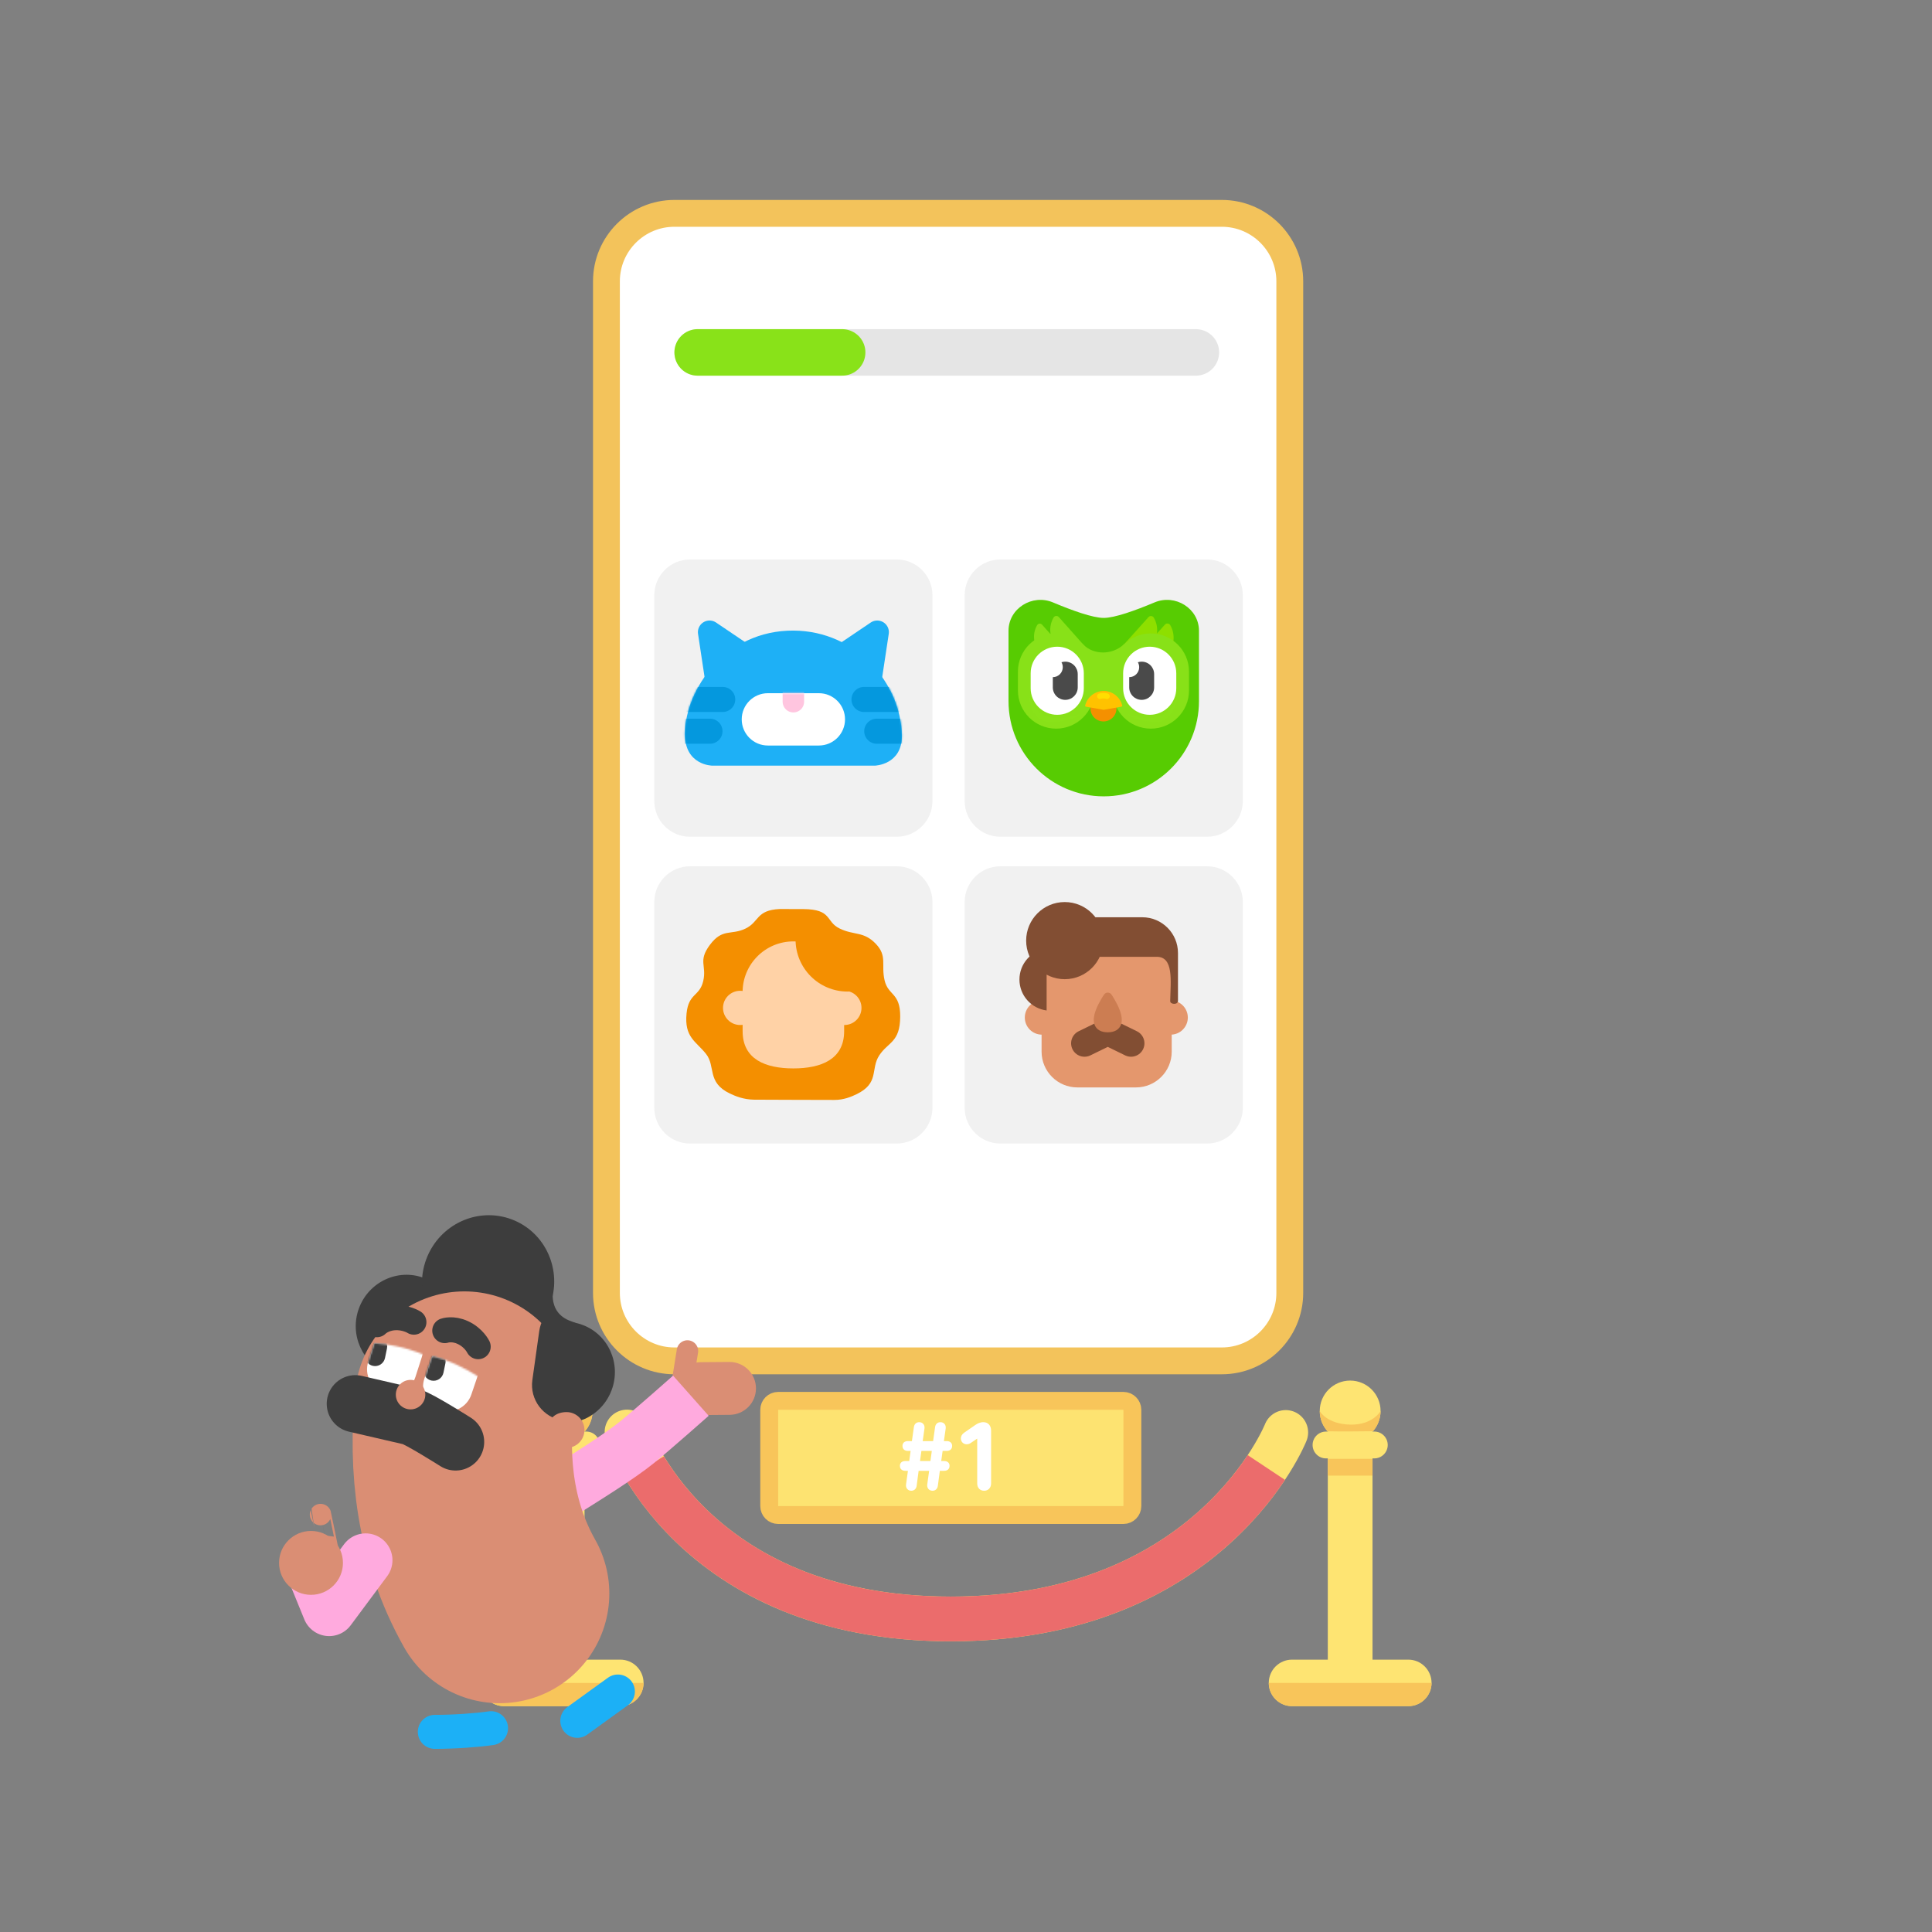 <svg width="1080" height="1080" viewBox="0 0 1080 1080" fill="none" xmlns="http://www.w3.org/2000/svg">
<rect x="0" y="0" width="1080" height="1080" fill="#808080" stroke="none"/>
<g clip-path="url(#clip0_1_12060)">
<mask id="mask0_1_12060" style="mask-type:luminance" maskUnits="userSpaceOnUse" x="0" y="0" width="1080" height="1080">
<path d="M1080 0H0V1080H1080V0Z" fill="white"/>
</mask>
<g mask="url(#mask0_1_12060)">
<mask id="mask1_1_12060" style="mask-type:luminance" maskUnits="userSpaceOnUse" x="0" y="0" width="1080" height="1080">
<path d="M0 0H1080V1080H0V0Z" fill="white"/>
</mask>
<g mask="url(#mask1_1_12060)">
<path d="M721 157.266V722.734C721 743.706 703.972 760.734 683 760.734H377C356.028 760.734 339 743.706 339 722.734V157.266C339 136.294 356.028 119.266 377 119.266H683C703.972 119.266 721 136.294 721 157.266Z" fill="white"/>
<path d="M721 157.266V722.734C721 743.706 703.972 760.734 683 760.734H377C356.028 760.734 339 743.706 339 722.734V157.266C339 136.294 356.028 119.266 377 119.266H683C703.972 119.266 721 136.294 721 157.266Z" stroke="#F3C35B" stroke-width="15" stroke-linecap="round" stroke-linejoin="round"/>
<path d="M390 197H668.5" stroke="#E5E5E5" stroke-width="26" stroke-linecap="round" stroke-linejoin="round"/>
<path d="M390 197C390 197 425.3 197 470.765 197" stroke="#89E219" stroke-width="26" stroke-linecap="round" stroke-linejoin="round"/>
<path d="M633 788.091V841.908C633 844.668 630.759 846.908 628 846.908H435C432.241 846.908 430 844.668 430 841.908V788.091C430 785.332 432.241 783.091 435 783.091H628C630.759 783.091 633 785.332 633 788.091Z" fill="#FDE371"/>
<path d="M633 788.091V841.908C633 844.668 630.759 846.908 628 846.908H435C432.241 846.908 430 844.668 430 841.908V788.091C430 785.332 432.241 783.091 435 783.091H628C630.759 783.091 633 785.332 633 788.091Z" stroke="#F8C55A" stroke-width="10"/>
<path d="M546.266 829.234C546.266 831.782 547.872 833.332 550.143 833.332C552.359 833.332 554.021 831.782 554.021 829.234V799.711C554.021 796.886 552.359 795.003 549.7 795.003C547.928 795.003 546.432 795.723 544.992 796.72L539.066 800.819C537.737 801.705 537.127 802.924 537.127 804.087C537.127 805.97 538.568 807.355 540.34 807.355C541.115 807.355 541.946 807.134 542.666 806.635L546.155 804.253H546.266V829.234Z" fill="white"/>
<path d="M514.298 816.716L515.073 811.066H520.889L520.114 816.716H514.298ZM506.488 829.787C506.211 831.892 507.541 833.332 509.424 833.332C511.03 833.332 512.193 832.28 512.415 830.563L513.522 822.199H519.394L518.341 829.787C518.064 831.892 519.394 833.332 521.277 833.332C522.883 833.332 524.046 832.28 524.268 830.563L525.376 822.199H527.758C529.697 822.199 530.804 821.092 530.804 819.43C530.804 817.768 529.697 816.716 527.758 816.716H526.151L526.927 811.066H529.198C531.137 811.066 532.244 809.958 532.244 808.296C532.244 806.634 531.137 805.582 529.198 805.582H527.647L528.644 798.548C528.921 796.443 527.591 795.003 525.708 795.003C524.102 795.003 522.939 796.055 522.717 797.772L521.609 805.582H515.793L516.79 798.548C517.067 796.443 515.738 795.003 513.855 795.003C512.249 795.003 511.086 796.055 510.864 797.772L509.756 805.582H507.54C505.601 805.582 504.494 806.634 504.494 808.296C504.494 809.958 505.601 811.066 507.54 811.066H509.036L508.26 816.716H506.1C504.161 816.716 503.054 817.768 503.054 819.43C503.054 821.092 504.161 822.199 506.1 822.199H507.54L506.488 829.787Z" fill="white"/>
<path d="M718.75 800.75C718.75 800.75 677.5 905 531.5 905C385.5 905 350.5 800.5 350.5 800.5" stroke="#FDE371" stroke-width="25" stroke-linecap="round" stroke-linejoin="round"/>
<path d="M707.89 820.339C687.834 850.533 637.031 905 531.5 905C426.466 905 378.88 850.915 360.445 820.565" stroke="#EB6C6C" stroke-width="25" stroke-linejoin="round"/>
<path d="M800.25 940.75C800.25 947.925 794.425 953.75 787.25 953.75H722.25C715.075 953.75 709.25 947.925 709.25 940.75C709.25 933.575 715.075 927.75 722.25 927.75H787.25C794.425 927.75 800.25 933.575 800.25 940.75Z" fill="#FEE472"/>
<path d="M767.25 809.75V931.75H742.25V809.75H767.25Z" fill="#FEE472"/>
<path d="M775.75 807.75C775.75 811.889 772.389 815.25 768.25 815.25H741.25C737.111 815.25 733.75 811.889 733.75 807.75C733.75 803.611 737.111 800.25 741.25 800.25H768.25C772.389 800.25 775.75 803.611 775.75 807.75Z" fill="#FEE472"/>
<path d="M771.75 788.75C771.75 798.132 764.132 805.75 754.75 805.75C745.368 805.75 737.75 798.132 737.75 788.75C737.75 779.368 745.368 771.75 754.75 771.75C764.132 771.75 771.75 779.368 771.75 788.75Z" fill="#FEE472"/>
<path d="M800.25 940.75C800.25 947.93 794.43 953.75 787.25 953.75H722.25C715.07 953.75 709.25 947.93 709.25 940.75C725.438 940.812 781.75 940.812 800.25 940.75Z" fill="#F8C55A"/>
<path d="M767.25 815.5V824.875H742.25V815.5H767.25Z" fill="#F8C55A"/>
<path d="M771.75 788.75C771.75 792.982 770.125 797.087 767.566 800.063C760 800.187 748.688 800.25 742.086 800.091C739.39 797.082 737.75 793.108 737.75 788.75C737.688 788.812 741.75 796.25 755.25 796.375C767.438 796.488 771.875 788.75 771.75 788.75Z" fill="#F8C55A"/>
<path d="M359.75 940.75C359.75 947.925 353.925 953.75 346.75 953.75H281.75C274.575 953.75 268.75 947.925 268.75 940.75C268.75 933.575 274.575 927.75 281.75 927.75H346.75C353.925 927.75 359.75 933.575 359.75 940.75Z" fill="#FEE472"/>
<path d="M326.75 809.75V931.75H301.75V809.75H326.75Z" fill="#FEE472"/>
<path d="M335.25 807.75C335.25 811.889 331.889 815.25 327.75 815.25H300.75C296.611 815.25 293.25 811.889 293.25 807.75C293.25 803.611 296.611 800.25 300.75 800.25H327.75C331.889 800.25 335.25 803.611 335.25 807.75Z" fill="#FEE472"/>
<path d="M331.25 788.75C331.25 798.132 323.632 805.75 314.25 805.75C304.868 805.75 297.25 798.132 297.25 788.75C297.25 779.368 304.868 771.75 314.25 771.75C323.632 771.75 331.25 779.368 331.25 788.75Z" fill="#FEE472"/>
<path d="M359.75 940.75C359.75 947.93 353.93 953.75 346.75 953.75H281.75C274.57 953.75 268.75 947.93 268.75 940.75C284.938 940.812 341.25 940.812 359.75 940.75Z" fill="#F8C55A"/>
<path d="M326.75 815.5V824.875H301.75V815.5H326.75Z" fill="#F8C55A"/>
<path d="M331.25 788.75C331.25 792.982 329.625 797.087 327.066 800.063C319.5 800.187 308.188 800.25 301.586 800.091C298.89 797.082 297.25 793.108 297.25 788.75C297.188 788.812 301.25 796.25 314.75 796.375C326.938 796.488 331.375 788.75 331.25 788.75Z" fill="#F8C55A"/>
<mask id="mask2_1_12060" style="mask-type:luminance" maskUnits="userSpaceOnUse" x="352" y="296" width="183" height="188">
<path d="M352.5 296.75H534.5V483.75H352.5V296.75Z" fill="white"/>
</mask>
<g mask="url(#mask2_1_12060)">
<path d="M521.25 332.75V447.75C521.25 458.788 512.288 467.75 501.25 467.75H385.75C374.712 467.75 365.75 458.788 365.75 447.75V332.75C365.75 321.712 374.712 312.75 385.75 312.75H501.25C512.288 312.75 521.25 321.712 521.25 332.75Z" fill="#F1F1F1"/>
<path d="M443.635 352.501C478.885 352.731 503.705 382.127 504.14 411.139C504.385 427.501 489.135 428.001 489.135 428.001H398.135C398.135 428.001 382.635 427.876 382.86 409.961C383.166 385.627 405.26 352.251 443.635 352.501Z" fill="#1EB0F6"/>
<path d="M472.375 402.126C472.375 410.198 465.822 416.751 457.75 416.751H429.25C421.178 416.751 414.625 410.198 414.625 402.126C414.625 394.054 421.178 387.501 429.25 387.501H457.75C465.822 387.501 472.375 394.054 472.375 402.126Z" fill="white"/>
<path d="M396.635 353.376L400.51 379.001L416.26 366.626L396.635 353.376Z" fill="#1EB0F6"/>
<path d="M396.635 353.376L400.51 379.001L416.26 366.626L396.635 353.376Z" stroke="#1EB0F6" stroke-width="13" stroke-linecap="round" stroke-linejoin="round"/>
<path d="M490.385 353.376L486.51 379.001L470.76 366.626L490.385 353.376Z" fill="#1EB0F6"/>
<path d="M490.385 353.376L486.51 379.001L470.76 366.626L490.385 353.376Z" stroke="#1EB0F6" stroke-width="13" stroke-linecap="round" stroke-linejoin="round"/>
<mask id="mask3_1_12060" style="mask-type:alpha" maskUnits="userSpaceOnUse" x="382" y="352" width="123" height="77">
<path d="M443.635 352.501C478.885 352.731 503.705 382.127 504.14 411.139C504.385 427.501 489.135 428.001 489.135 428.001H398.135C398.135 428.001 382.635 427.876 382.86 409.961C383.166 385.627 405.26 352.251 443.635 352.501Z" fill="#1EB0F6"/>
</mask>
<g mask="url(#mask3_1_12060)">
<path d="M396.885 408.751H373.01V391.001H404.01" stroke="#0498DE" stroke-width="14" stroke-linecap="round" stroke-linejoin="round"/>
<path d="M490.103 408.751H513.978V391.001H482.978" stroke="#0498DE" stroke-width="14" stroke-linecap="round" stroke-linejoin="round"/>
</g>
<mask id="mask4_1_12060" style="mask-type:alpha" maskUnits="userSpaceOnUse" x="414" y="387" width="59" height="30">
<path d="M472.375 402.126C472.375 410.198 465.822 416.751 457.75 416.751H429.25C421.178 416.751 414.625 410.198 414.625 402.126C414.625 394.054 421.178 387.501 429.25 387.501H457.75C465.822 387.501 472.375 394.054 472.375 402.126Z" fill="white"/>
</mask>
<g mask="url(#mask4_1_12060)">
<path d="M443.5 380.751V392.251" stroke="#FFC5DF" stroke-width="12" stroke-linecap="round" stroke-linejoin="round"/>
</g>
</g>
<mask id="mask5_1_12060" style="mask-type:luminance" maskUnits="userSpaceOnUse" x="352" y="468" width="183" height="188">
<path d="M352.5 468.25H534.5V655.25H352.5V468.25Z" fill="white"/>
</mask>
<g mask="url(#mask5_1_12060)">
<path d="M521.25 504.25V619.25C521.25 630.288 512.288 639.25 501.25 639.25H385.75C374.712 639.25 365.75 630.288 365.75 619.25V504.25C365.75 493.212 374.712 484.25 385.75 484.25H501.25C512.288 484.25 521.25 493.212 521.25 504.25Z" fill="#F1F1F1"/>
<path d="M449.009 508.182C465.438 508.285 461.321 515.176 469.417 519.075C477.513 522.974 482.747 520.498 489.515 527.531C496.152 534.428 492.47 539.163 494.47 547.924C496.47 556.685 503.295 554.713 503.22 568.308C503.14 582.815 496.452 582.422 491.529 589.939C486.437 597.714 491.809 605.417 478.739 611.711C475.901 613.078 471.629 614.901 466.409 614.869C452.509 614.785 435.651 614.856 421.537 614.726C415.776 614.673 411.051 612.755 407.993 611.282C394.923 604.988 400.235 596.108 394.632 589.082C389.029 582.056 382.437 579.856 383.798 566.451C384.953 555.068 391.12 557.114 393.12 548.353C395.12 539.592 390.067 537.296 396.788 528.245C403.866 518.714 408.647 522.979 416.743 519.08C424.542 515.324 422.563 508.752 435.876 508.148C436.384 508.125 448.476 508.179 449.009 508.182Z" fill="#F48F00"/>
<path d="M471.866 554.625L471.884 576.446C471.884 592.117 459.162 597.25 443.491 597.25C427.82 597.25 415.134 592.117 415.134 576.446L415.116 554.625C415.116 538.954 427.82 526.25 443.491 526.25C459.162 526.25 471.866 538.954 471.866 554.625Z" fill="#FFD2A6"/>
<path d="M413.732 553.859C419.009 553.859 423.294 558.143 423.294 563.421C423.294 568.699 419.009 572.984 413.732 572.984C408.454 572.984 404.169 568.699 404.169 563.421C404.169 558.143 408.454 553.859 413.732 553.859Z" fill="#FFD2A6"/>
<path d="M472.018 553.859C477.296 553.859 481.581 558.143 481.581 563.421C481.581 568.699 477.296 572.984 472.018 572.984C466.741 572.984 462.456 568.699 462.456 563.421C462.456 558.143 466.741 553.859 472.018 553.859Z" fill="#FFD2A6"/>
<path d="M490.203 549.216C485.533 552.414 479.882 554.285 473.795 554.285C457.739 554.285 444.724 541.27 444.724 525.214C444.724 521.1 445.579 517.185 447.12 513.638C451.594 503.343 497.85 543.979 490.203 549.216Z" fill="#F48F00"/>
</g>
<path d="M694.75 332.75V447.75C694.75 458.788 685.788 467.75 674.75 467.75H559.25C548.212 467.75 539.25 458.788 539.25 447.75V332.75C539.25 321.712 548.212 312.75 559.25 312.75H674.75C685.788 312.75 694.75 321.712 694.75 332.75Z" fill="#F1F1F1"/>
<mask id="mask6_1_12060" style="mask-type:luminance" maskUnits="userSpaceOnUse" x="526" y="468" width="182" height="188">
<path d="M526 468.25H708V655.25H526V468.25Z" fill="white"/>
</mask>
<g mask="url(#mask6_1_12060)">
<path d="M694.75 504.25V619.25C694.75 630.288 685.788 639.25 674.75 639.25H559.25C548.212 639.25 539.25 630.288 539.25 619.25V504.25C539.25 493.212 548.212 484.25 559.25 484.25H674.75C685.788 484.25 694.75 493.212 694.75 504.25Z" fill="#F1F1F1"/>
<path d="M655 541.875V587.875C655 598.913 646.038 607.875 635 607.875H602.25C591.212 607.875 582.25 598.913 582.25 587.875V541.875C582.25 530.837 591.212 521.875 602.25 521.875H635C646.038 521.875 655 530.837 655 541.875Z" fill="#E4976D"/>
<path d="M582.438 559.25C587.716 559.25 592 563.534 592 568.812C592 574.09 587.716 578.375 582.438 578.375C577.16 578.375 572.875 574.09 572.875 568.812C572.875 563.534 577.16 559.25 582.438 559.25Z" fill="#E4976D"/>
<path d="M654.438 559.25C659.716 559.25 664 563.534 664 568.812C664 574.09 659.716 578.375 654.438 578.375C649.16 578.375 644.875 574.09 644.875 568.812C644.875 563.534 649.16 559.25 654.438 559.25Z" fill="#E4976D"/>
<path d="M658.5 532.75V559.5C658.438 561.875 654.108 561.506 654.147 559.619C654.375 548.563 656.313 534.5 646.313 534.875H598.75C587.704 534.875 578.75 532.75 578.75 532.75C578.75 521.704 587.704 512.75 598.75 512.75H638.5C649.546 512.75 658.5 521.704 658.5 532.75Z" fill="#824E33"/>
<path d="M595.188 504.25C607.088 504.25 616.75 513.913 616.75 525.813C616.75 537.713 607.088 547.375 595.188 547.375C583.288 547.375 573.625 537.713 573.625 525.813C573.625 513.913 583.288 504.25 595.188 504.25Z" fill="#824E33"/>
<path d="M585.072 564.858C576.499 563.759 569.874 556.435 569.874 547.563C569.874 538.691 576.499 531.367 585.072 530.268C585.03 530.375 585.062 564.876 585.072 564.858Z" fill="#824E33"/>
<path d="M606.25 583.219L619.25 576.875L632.25 583.219" stroke="#824E33" stroke-width="15" stroke-linecap="round" stroke-linejoin="round"/>
<path d="M619.25 557.375C619.25 557.375 607.25 574.562 619.25 574.562C631.25 574.562 619.25 557.375 619.25 557.375Z" fill="#CC7D52"/>
<path d="M619.25 557.375C619.25 557.375 607.25 574.562 619.25 574.562C631.25 574.562 619.25 557.375 619.25 557.375Z" stroke="#CC7D52" stroke-width="5" stroke-linecap="round" stroke-linejoin="round"/>
</g>
<mask id="mask7_1_12060" style="mask-type:luminance" maskUnits="userSpaceOnUse" x="36" y="0" width="1080" height="1080">
<path d="M36 0H1116V1080H36V0Z" fill="white"/>
</mask>
<g mask="url(#mask7_1_12060)">
<path d="M236.912 714.371C251.364 719.8 258.613 736.149 253.088 750.857C247.564 765.565 231.344 773.1 216.892 767.672C202.439 762.243 195.191 745.894 200.715 731.186C206.24 716.477 222.459 708.943 236.912 714.371Z" fill="#3D3D3D"/>
<path d="M325.704 740.652C340.156 746.081 347.405 762.43 341.88 777.138C336.356 791.847 320.136 799.381 305.684 793.953C291.231 788.524 283.983 772.175 289.507 757.467C295.032 742.758 311.251 735.224 325.704 740.652Z" fill="#3D3D3D"/>
<path d="M286.041 681.633C305.093 688.789 314.648 710.341 307.366 729.73C300.083 749.12 278.701 759.052 259.649 751.896C240.597 744.74 231.042 723.187 238.324 703.798C245.607 684.409 266.989 674.477 286.041 681.633Z" fill="#3D3D3D"/>
<path d="M309.812 717.827C309.812 717.827 285.96 705.373 275.988 727.704C266.015 750.036 306.929 770.511 311.627 770.663C316.325 770.814 345.24 747.4 319.427 738.644C304.666 733.637 309.812 717.827 309.812 717.827Z" fill="#3D3D3D"/>
<path d="M381.367 773.377L384.283 755.216" stroke="#DA8E74" stroke-width="12" stroke-linecap="round" stroke-linejoin="round"/>
<path d="M391.718 761.467C391.773 761.467 407.923 761.338 407.978 761.339C416.064 761.428 422.592 768.011 422.592 776.118C422.592 784.225 416.064 790.808 407.978 790.897C407.923 790.898 391.773 791.026 391.718 791.026C383.555 791.026 376.938 784.409 376.938 776.247C376.938 768.085 383.555 761.467 391.718 761.467Z" fill="#DA8E74"/>
<path d="M309.881 836.892C329.288 824.822 346.446 814.022 356.1 806.232C365.044 798.974 386.202 780.216 386.202 780.216" stroke="#FFAADE" stroke-width="30"/>
<mask id="mask8_1_12060" style="mask-type:luminance" maskUnits="userSpaceOnUse" x="36" y="0" width="1080" height="1080">
<path d="M36 0H1116V1080H36V0Z" fill="white"/>
</mask>
<g mask="url(#mask8_1_12060)">
<path d="M259.595 783.194C256.071 819.254 259.846 856.229 279.317 890.806" stroke="#DA8E74" stroke-width="122.6" stroke-linecap="round" stroke-linejoin="round"/>
</g>
<mask id="mask9_1_12060" style="mask-type:alpha" maskUnits="userSpaceOnUse" x="197" y="721" width="145" height="232">
<mask id="mask10_1_12060" style="mask-type:luminance" maskUnits="userSpaceOnUse" x="36" y="0" width="1080" height="1080">
<path d="M36 0H1116V1080H36V0Z" fill="white"/>
</mask>
<g mask="url(#mask10_1_12060)">
<path d="M261.367 783.711C257.4 820.878 259.78 853.732 279.022 890.289" stroke="#DA8E74" stroke-width="125" stroke-linecap="round" stroke-linejoin="round"/>
</g>
</mask>
<g mask="url(#mask9_1_12060)">
<path d="M371.944 754.041L368.105 781.359C366.569 792.29 356.447 799.917 345.516 798.381L314.613 794.038C303.682 792.501 296.055 782.379 297.591 771.449L301.43 744.131C302.967 733.201 313.089 725.573 324.019 727.109L354.923 731.453C365.853 732.989 373.481 743.111 371.944 754.041Z" fill="#3D3D3D"/>
</g>
<path d="M204.387 872.171L184.006 899.592L172.9 872.373" stroke="#FFAADE" stroke-width="30" stroke-linecap="round" stroke-linejoin="round"/>
<path d="M179.177 846.655C179.203 846.598 183.199 866.363 183.199 866.363L179.177 846.655Z" fill="#3D3D3D"/>
<path d="M179.177 846.655C179.203 846.598 183.199 866.363 183.199 866.363" stroke="#DA8E74" stroke-width="12" stroke-linecap="round"/>
<path d="M173.856 855.806C183.713 855.806 191.716 863.809 191.716 873.666C191.716 883.522 183.713 891.526 173.856 891.526C163.999 891.526 155.996 883.522 155.996 873.666C155.996 863.809 163.999 855.806 173.856 855.806Z" fill="#DA8E74"/>
<path d="M243.062 968.125C253.912 968.125 266.646 967.218 274.494 966.069" stroke="#1CB0F6" stroke-width="19" stroke-linecap="round" stroke-linejoin="round"/>
<path d="M322.713 961.962C330.338 956.487 340.364 949.242 345.407 945.566" stroke="#1CB0F6" stroke-width="19" stroke-linecap="round" stroke-linejoin="round"/>
<path d="M223.548 759.069C229.067 759.069 233.548 763.55 233.548 769.069C233.548 774.588 229.067 779.069 223.548 779.069C218.029 779.069 213.548 774.588 213.548 769.069C213.548 763.55 218.029 759.069 223.548 759.069Z" fill="#DA8E74"/>
<path d="M316.703 789.369C322.226 789.369 326.703 793.846 326.703 799.369C326.703 804.892 322.226 809.369 316.703 809.369C311.18 809.369 306.453 805.033 306.453 798.744C306.453 792.455 311.18 789.369 316.703 789.369Z" fill="#DA8E74"/>
<mask id="mask11_1_12060" style="mask-type:alpha" maskUnits="userSpaceOnUse" x="197" y="721" width="145" height="232">
<mask id="mask12_1_12060" style="mask-type:luminance" maskUnits="userSpaceOnUse" x="36" y="0" width="1080" height="1080">
<path d="M36 0H1116V1080H36V0Z" fill="white"/>
</mask>
<g mask="url(#mask12_1_12060)">
<path d="M261.367 783.711C257.4 820.878 259.78 853.732 279.022 890.289" stroke="#DA8E74" stroke-width="125" stroke-linecap="round" stroke-linejoin="round"/>
</g>
</mask>
<g mask="url(#mask11_1_12060)">
<mask id="mask13_1_12060" style="mask-type:luminance" maskUnits="userSpaceOnUse" x="199" y="750" width="39" height="29">
<path d="M203.53 750.603L199.224 768.541C199.224 768.541 204.167 772.333 214.873 775.753C222.957 778.335 232.187 778.543 232.187 778.543L237.524 757.676C237.524 757.676 231.782 754.669 221.591 752.543C211.766 750.493 203.53 750.603 203.53 750.603Z" fill="white"/>
</mask>
<g mask="url(#mask13_1_12060)">
<path d="M235.857 758.457L232.233 769.706C229.888 776.987 222.071 780.995 214.789 778.65C207.508 776.304 203.5 768.487 205.845 761.206L209.469 749.957C211.814 742.675 219.631 738.667 226.913 741.013C234.194 743.358 238.202 751.175 235.857 758.457Z" fill="white"/>
</g>
</g>
<mask id="mask14_1_12060" style="mask-type:alpha" maskUnits="userSpaceOnUse" x="197" y="721" width="145" height="232">
<mask id="mask15_1_12060" style="mask-type:luminance" maskUnits="userSpaceOnUse" x="36" y="0" width="1080" height="1080">
<path d="M36 0H1116V1080H36V0Z" fill="white"/>
</mask>
<g mask="url(#mask15_1_12060)">
<path d="M261.367 783.711C257.4 820.878 259.78 853.732 279.022 890.289" stroke="#DA8E74" stroke-width="125" stroke-linecap="round" stroke-linejoin="round"/>
</g>
</mask>
<g mask="url(#mask14_1_12060)">
<mask id="mask16_1_12060" style="mask-type:luminance" maskUnits="userSpaceOnUse" x="231" y="757" width="41" height="33">
<path d="M271.383 772.322L264.137 789.286C264.137 789.286 257.907 789.38 247.275 785.736C239.247 782.986 231.715 777.645 231.715 777.645L239.883 757.715C239.883 757.715 246.286 758.728 255.731 763.102C264.839 767.319 271.383 772.322 271.383 772.322Z" fill="white"/>
</mask>
<g mask="url(#mask16_1_12060)">
<path d="M241.035 759.453L237.232 770.643C234.769 777.886 238.651 785.766 245.894 788.228C253.137 790.69 261.017 786.809 263.48 779.565L267.283 768.376C269.745 761.133 265.864 753.253 258.621 750.791C251.378 748.329 243.498 752.21 241.035 759.453Z" fill="white"/>
</g>
</g>
<mask id="mask17_1_12060" style="mask-type:alpha" maskUnits="userSpaceOnUse" x="205" y="750" width="32" height="29">
<mask id="mask18_1_12060" style="mask-type:luminance" maskUnits="userSpaceOnUse" x="199" y="750" width="39" height="29">
<path d="M203.53 750.603L199.224 768.541C199.224 768.541 204.167 772.333 214.873 775.753C222.957 778.335 232.187 778.543 232.187 778.543L237.524 757.676C237.524 757.676 231.782 754.669 221.591 752.543C211.766 750.493 203.53 750.603 203.53 750.603Z" fill="white"/>
</mask>
<g mask="url(#mask18_1_12060)">
<path d="M235.857 758.457L232.233 769.705C229.888 776.987 222.071 780.995 214.789 778.649C207.508 776.304 203.5 768.487 205.845 761.206L209.469 749.957C211.814 742.675 219.631 738.667 226.913 741.013C234.194 743.358 238.202 751.175 235.857 758.457Z" fill="white"/>
</g>
</mask>
<g mask="url(#mask17_1_12060)">
<path d="M216.31 753.827L215.215 759.135C214.583 762.197 211.583 764.171 208.521 763.539C205.458 762.907 203.485 759.908 204.116 756.845L205.211 751.537C205.843 748.475 208.843 746.501 211.905 747.133C214.968 747.764 216.941 750.764 216.31 753.827Z" fill="#3D3D3D"/>
</g>
<mask id="mask19_1_12060" style="mask-type:alpha" maskUnits="userSpaceOnUse" x="236" y="757" width="33" height="32">
<mask id="mask20_1_12060" style="mask-type:luminance" maskUnits="userSpaceOnUse" x="231" y="757" width="41" height="33">
<path d="M271.383 772.322L264.137 789.286C264.137 789.286 257.907 789.38 247.275 785.736C239.247 782.986 231.715 777.645 231.715 777.645L239.883 757.715C239.883 757.715 246.286 758.728 255.731 763.102C264.839 767.319 271.383 772.322 271.383 772.322Z" fill="white"/>
</mask>
<g mask="url(#mask20_1_12060)">
<path d="M241.035 759.454L237.232 770.643C234.769 777.886 238.651 785.766 245.894 788.228C253.137 790.69 261.017 786.809 263.48 779.566L267.283 768.376C269.745 761.133 265.864 753.253 258.621 750.791C251.378 748.329 243.498 752.21 241.035 759.454Z" fill="white"/>
</g>
</mask>
<g mask="url(#mask19_1_12060)">
<path d="M249.001 762.032L247.906 767.34C247.275 770.403 244.275 772.376 241.213 771.745C238.15 771.113 236.176 768.113 236.808 765.051L237.903 759.743C238.535 756.68 241.534 754.706 244.597 755.338C247.66 755.97 249.633 758.969 249.001 762.032Z" fill="#3D3D3D"/>
</g>
<path d="M198.639 784.717C198.639 784.717 226.21 791.098 229.691 791.904C233.888 792.876 254.67 806.039 254.67 806.039" stroke="#3D3D3D" stroke-width="32" stroke-linecap="round" stroke-linejoin="round"/>
<path d="M229.512 771.365C234.063 771.365 237.757 775.059 237.757 779.61C237.757 784.16 234.063 787.855 229.512 787.855C224.962 787.855 221.267 784.16 221.267 779.61C221.267 775.059 224.962 771.365 229.512 771.365Z" fill="#DA8E74"/>
<path d="M210.704 740.51C210.704 740.51 213.919 737.134 220.136 736.646C226.736 736.124 231.374 739.097 231.374 739.097" stroke="#3D3D3D" stroke-width="14" stroke-linecap="round"/>
<path d="M248.633 743.823C248.633 743.823 253.01 742.252 258.751 744.918C264.91 747.778 267.306 752.799 267.306 752.799" stroke="#3D3D3D" stroke-width="14" stroke-linecap="round"/>
</g>
</g>
<path d="M563.764 352.64C563.764 340.11 577.035 331.891 588.586 336.746C599.358 341.273 610.889 345.418 616.999 345.418C623.111 345.418 634.642 341.273 645.413 336.746C656.965 331.891 670.236 340.11 670.236 352.64L670.235 391.933C670.235 421.334 646.401 445.168 616.999 445.168C587.598 445.168 563.764 421.334 563.764 391.933V352.64Z" fill="#57CC02"/>
<path d="M605.501 360.283C611.347 366.226 621.655 366.226 628.166 360.283C634.676 354.341 627.187 394.893 627.187 394.789C627.187 394.739 623.707 394.725 616.747 394.746C614.881 394.752 611.52 394.766 606.662 394.789C601.991 367.824 601.604 356.321 605.501 360.283Z" fill="#88E118"/>
<path d="M642.013 344.975L626.24 362.536C625.394 363.477 625.708 364.97 626.861 365.484C632.398 367.954 639.005 366.56 643.172 361.921C647.34 357.281 648.032 350.549 645.002 345.287C644.372 344.192 642.859 344.034 642.013 344.975Z" fill="#8EDF00"/>
<path d="M651.199 349.164L635.426 366.725C634.58 367.666 634.895 369.159 636.048 369.673C641.585 372.143 648.191 370.749 652.358 366.11C656.526 361.47 657.218 354.738 654.189 349.476C653.558 348.381 652.045 348.223 651.199 349.164Z" fill="#8EDF00"/>
<path d="M591.883 344.927L607.172 362.115C607.991 363.037 607.672 364.484 606.543 364.972C601.118 367.322 594.676 365.911 590.637 361.37C586.598 356.829 585.967 350.287 588.961 345.204C589.584 344.146 591.063 344.006 591.883 344.927Z" fill="#88E118"/>
<path d="M582.525 349.18L596.906 365.349C597.677 366.216 597.38 367.576 596.318 368.036C591.214 370.247 585.152 368.921 581.352 364.649C577.553 360.377 576.961 354.222 579.777 349.441C580.363 348.445 581.754 348.313 582.525 349.18Z" fill="#88E118"/>
<path d="M569.026 375.44C569.026 363.646 578.588 354.084 590.382 354.084C602.177 354.084 611.738 363.646 611.738 375.44V385.963C611.738 397.758 602.177 407.32 590.382 407.32C578.588 407.32 569.026 397.758 569.026 385.963V375.44Z" fill="#88E118"/>
<path d="M621.952 375.44C621.952 363.646 631.514 354.084 643.308 354.084C655.102 354.084 664.666 363.646 664.666 375.44V385.963C664.666 397.758 655.102 407.32 643.308 407.32C631.514 407.32 621.952 397.758 621.952 385.963V375.44Z" fill="#88E118"/>
<path d="M642.69 361.512C650.895 361.512 657.546 368.164 657.546 376.369V384.726C657.546 392.931 650.895 399.582 642.69 399.582C634.485 399.582 627.834 392.931 627.834 384.726V376.369C627.834 368.164 634.485 361.512 642.69 361.512Z" fill="white"/>
<path d="M591.002 361.512C599.207 361.512 605.86 368.164 605.86 376.369V384.726C605.86 392.931 599.207 399.582 591.002 399.582C582.797 399.582 576.146 392.931 576.146 384.726V376.369C576.146 368.164 582.797 361.512 591.002 361.512Z" fill="white"/>
<path d="M616.845 386.273C620.863 386.273 624.118 389.529 624.118 393.546V396.023C624.118 400.04 620.863 403.295 616.845 403.295C612.828 403.295 609.572 400.04 609.572 396.023V393.546C609.572 389.529 612.828 386.273 616.845 386.273Z" fill="#F49000"/>
<path d="M627.32 394.327C627.405 394.661 627.178 394.989 626.839 395.049L616.967 396.797L607.096 395.049C606.756 394.989 606.529 394.661 606.614 394.327C607.783 389.699 611.975 386.273 616.967 386.273C621.959 386.273 626.15 389.699 627.32 394.327Z" fill="#FFC200"/>
<path d="M614.812 389.187C615.505 388.888 617.41 388.674 618.837 389.187" stroke="#FFDE00" stroke-width="3.095" stroke-linecap="round" stroke-linejoin="round"/>
<path d="M631.238 378.536C634.315 378.536 636.809 376.041 636.809 372.965C636.809 371.958 636.543 371.015 636.076 370.2C636.746 369.985 637.461 369.869 638.202 369.869C642.048 369.869 645.166 372.987 645.166 376.833V384.262C645.166 388.107 642.048 391.225 638.202 391.225C634.356 391.225 631.238 388.107 631.238 384.262V378.536Z" fill="#4A4A4A"/>
<path d="M588.531 378.536C591.608 378.536 594.102 376.041 594.102 372.965C594.102 371.958 593.836 371.015 593.369 370.2C594.039 369.985 594.754 369.869 595.495 369.869C599.341 369.869 602.459 372.987 602.459 376.833V384.262C602.459 388.107 599.341 391.225 595.495 391.225C591.649 391.225 588.531 388.107 588.531 384.262V378.536Z" fill="#4A4A4A"/>
<path d="M575.16 386.778C575.16 386.778 574.639 403.583 587.417 403.583C594.107 403.583 601.167 401.917 603.945 399.139C576.501 408.5 575.16 386.778 575.16 386.778Z" fill="#89E219"/>
<path d="M658.841 386.778C658.841 386.778 657 403.583 646.697 403.583C640.073 403.583 633.084 401.917 630.334 399.139C656.001 408.5 658.841 386.778 658.841 386.778Z" fill="#89E219"/>
</g>
</g>
<defs>
<clipPath id="clip0_1_12060">
<rect width="1080" height="1080" fill="white"/>
</clipPath>
</defs>
</svg>
